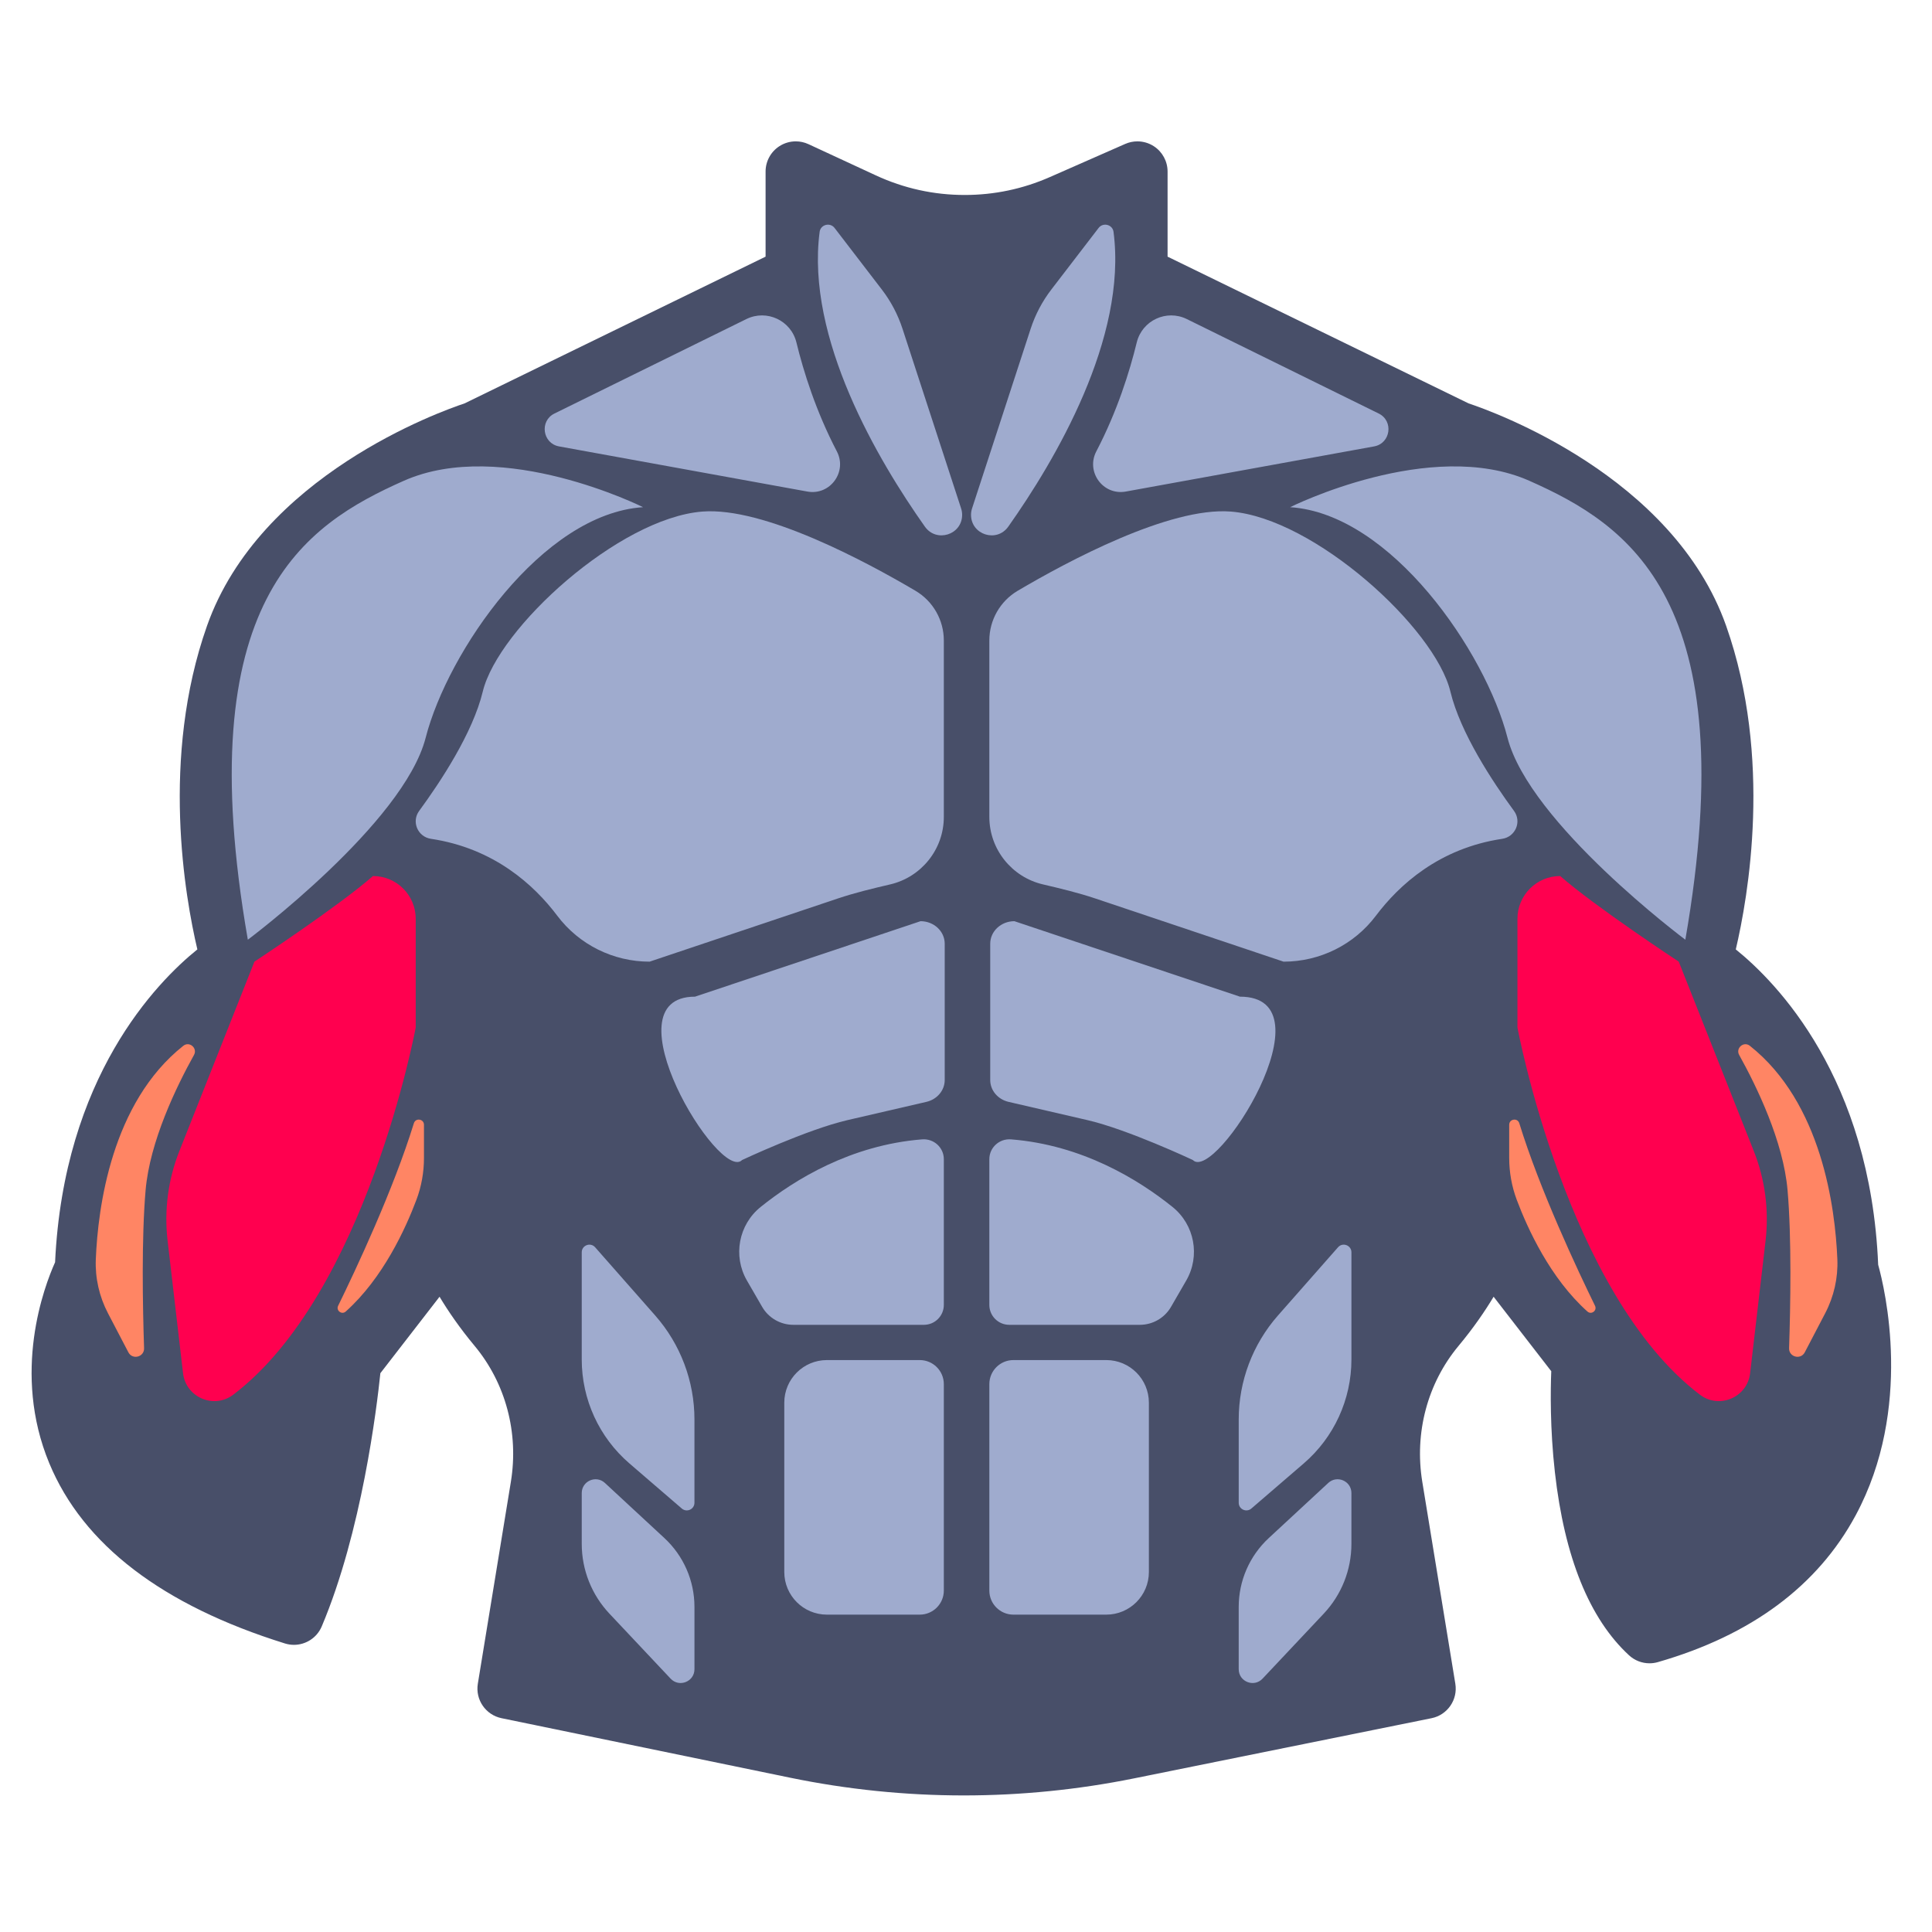 <svg xmlns="http://www.w3.org/2000/svg" enable-background="new 0 0 512 512" version="1.0" viewBox="0 0 512 512"><path fill="#484F69" d="M301.42,37.462c-1.093,0-2.19,0.224-3.221,0.677l-19.979,8.789c-7.153,3.147-14.743,4.742-22.558,4.742
			c-8.196,0-16.121-1.747-23.556-5.193l-17.853-8.274c-1.071-0.496-2.219-0.742-3.364-0.742c-1.503,0-3,0.423-4.307,1.258
			c-2.301,1.47-3.694,4.012-3.694,6.742v22.554l-79.783,38.894c-6.267,2.078-54.194,19.141-68.246,58.95
			c-12.363,35.023-5.801,71.956-2.555,85.742c-10.794,8.709-35.422,33.818-37.704,82.908c-2.886,6.42-11.53,29.209-1.532,53.283
			c8.956,21.566,29.968,37.629,62.452,47.743c0.789,0.246,1.59,0.363,2.379,0.363c3.138,0,6.087-1.858,7.368-4.886
			c10.601-25.071,14.592-57.973,15.536-67.102l15.682-20.261c2.289,3.812,5.327,8.26,9.282,13.009
			c8.243,9.898,11.749,23.036,9.62,36.046l-8.755,53.504c-0.693,4.234,2.077,8.26,6.279,9.127l76.517,15.78
			c15.095,3.113,30.563,4.691,45.975,4.691c15.122,0,30.305-1.52,45.126-4.518l78.842-15.948c4.216-0.853,7.004-4.888,6.309-9.133
			l-8.755-53.504c-2.129-13.011,1.377-26.149,9.62-36.046c3.955-4.75,6.993-9.198,9.282-13.009l15.276,19.738
			c-0.198,4.948-0.349,15.16,0.964,26.791c2.54,22.505,9.151,38.821,19.651,48.496c1.497,1.379,3.439,2.117,5.421,2.117
			c0.738,0,1.481-0.102,2.209-0.311c24.712-7.1,42.354-20.196,52.436-38.923c15.287-28.396,7.723-60.024,5.956-66.381
			c-2.087-49.535-26.891-74.825-37.734-83.574c3.246-13.786,9.808-50.72-2.555-85.742c-14.053-39.809-61.979-56.871-68.246-58.949
			L309.42,68.016V45.462c0-2.703-1.365-5.223-3.628-6.7C304.472,37.901,302.95,37.462,301.42,37.462L301.42,37.462z"/><path fill="#9FABCE" d="M221.172 60.413l12.526 16.321c2.4 3.128 4.251 6.64 5.474 10.388l15.536 47.628c.177.544.268 1.112.268 1.684v0c0 5.303-6.81 7.463-9.871 3.132-12.382-17.517-31.578-49.908-27.893-78.118C217.465 59.501 219.975 58.853 221.172 60.413zM146.937 109.587l50.855-25.03c5.39-2.653 11.842.362 13.267 6.198 1.873 7.669 5.16 18.229 10.711 28.856 2.837 5.431-1.783 11.751-7.812 10.655l-65.805-11.965C143.76 117.502 142.93 111.559 146.937 109.587zM170.411 134.408c0 0-37.238-18.619-63.422-6.982s-57.021 31.42-41.311 121.607c0 0 41.311-30.838 47.13-53.53S143.646 136.153 170.411 134.408z"/><path fill="#9FABCE" d="M242.605,156.559c4.666,2.754,7.52,7.767,7.52,13.185v46.72c0,8.704-6.048,15.996-14.171,17.901
			c-4.694,1.101-9.383,2.22-13.953,3.754l-49.851,16.732c-9.613,0-18.681-4.489-24.464-12.168
			c-6.153-8.172-16.775-17.887-33.478-20.387c-3.507-0.525-5.224-4.54-3.125-7.399c5.659-7.711,14.206-20.645,16.854-31.613
			c4.073-16.874,36.075-45.966,58.185-47.712C202.438,134.283,229.528,148.841,242.605,156.559z"/><path fill="#FF004F" d="M110.169,243.483v28.823c0,0-13.09,70.544-48.363,97.308c-5.13,3.892-12.553,0.702-13.298-5.694
		l-4.094-35.137c-0.937-8.045,0.134-16.197,3.117-23.727l19.893-50.205c0,0,22.11-14.546,31.42-22.692h0
		C105.098,232.159,110.169,237.229,110.169,243.483z"/><path fill="#FF8564" d="M48.578 277.147c1.622-1.284 3.836.622 2.83 2.43-4.655 8.367-11.702 22.889-12.824 35.847-1.105 12.77-.772 30.815-.404 41.857.078 2.346-3.072 3.176-4.159 1.095l-5.407-10.35c-2.304-4.41-3.429-9.341-3.224-14.312C25.956 319.988 29.551 292.218 48.578 277.147zM112.355 298.082v8.785c0 3.786-.666 7.54-1.997 11.085-2.851 7.595-8.865 20.797-18.739 29.621-1.047.936-2.627-.261-2.01-1.523 4.655-9.513 14.642-30.743 20.07-48.378C110.143 296.171 112.355 296.511 112.355 298.082z"/><path fill="#9FABCE" d="M250.125 307.203v38.609c0 2.916-2.364 5.279-5.279 5.279h-34.61c-3.408 0-6.557-1.817-8.262-4.767l-4.026-6.963c-3.769-6.519-2.219-14.806 3.652-19.522 9.015-7.244 23.896-16.403 42.774-17.896C247.465 301.698 250.125 304.101 250.125 307.203zM243.741 427.896H219.14c-6.239 0-11.296-5.058-11.296-11.296v-44.872c0-6.239 5.058-11.296 11.296-11.296h24.602c3.526 0 6.383 2.858 6.383 6.383v54.697C250.125 425.038 247.267 427.896 243.741 427.896zM157.716 330.539l15.916 18.076c6.706 7.616 10.405 17.415 10.405 27.563v22.063c0 1.734-2.036 2.668-3.35 1.536l-13.895-11.965c-8.016-6.902-12.625-16.955-12.625-27.533v-28.4C154.167 330.01 156.481 329.136 157.716 330.539zM160.308 392.998l15.766 14.607c5.078 4.704 7.964 11.313 7.964 18.234v16.516c0 3.311-4.049 4.917-6.318 2.506l-16.227-17.241c-4.705-4.999-7.325-11.605-7.325-18.47V395.68C154.167 392.49 157.967 390.83 160.308 392.998zM291.137 60.413l-12.526 16.321c-2.4 3.128-4.251 6.64-5.474 10.388l-15.536 47.628c-.177.544-.268 1.112-.268 1.684v0c0 5.303 6.81 7.463 9.871 3.132 12.382-17.517 31.578-49.908 27.893-78.118C294.844 59.501 292.334 58.853 291.137 60.413zM365.372 109.587l-50.855-25.03c-5.39-2.653-11.842.362-13.267 6.198-1.873 7.669-5.16 18.229-10.711 28.856-2.837 5.431 1.783 11.751 7.812 10.655l65.805-11.965C368.549 117.502 369.379 111.559 365.372 109.587zM341.898 134.408c0 0 37.238-18.619 63.422-6.982 26.183 11.637 57.021 31.42 41.311 121.607 0 0-41.311-30.838-47.13-53.53S368.663 136.153 341.898 134.408z"/><path fill="#9FABCE" d="M269.704,156.559c-4.666,2.754-7.52,7.767-7.52,13.185v46.72c0,8.704,6.048,15.996,14.171,17.901
			c4.694,1.101,9.383,2.22,13.953,3.754l49.851,16.732c9.613,0,18.681-4.489,24.464-12.168c6.153-8.172,16.775-17.887,33.478-20.387
			c3.507-0.525,5.224-4.54,3.125-7.399c-5.659-7.711-14.206-20.645-16.854-31.613c-4.073-16.874-36.075-45.966-58.185-47.712
			C309.871,134.283,282.781,148.841,269.704,156.559z"/><path fill="#FF004F" d="M402.14,243.483v28.823c0,0,13.09,70.544,48.363,97.308c5.13,3.892,12.553,0.702,13.298-5.694l4.094-35.137
		c0.937-8.045-0.134-16.197-3.117-23.727l-19.893-50.205c0,0-22.11-14.546-31.42-22.692h0
		C407.211,232.159,402.14,237.229,402.14,243.483z"/><path fill="#FF8564" d="M463.73 277.147c-1.622-1.284-3.836.622-2.83 2.43 4.655 8.367 11.702 22.889 12.824 35.847 1.105 12.77.772 30.815.404 41.857-.078 2.346 3.073 3.176 4.159 1.095l5.407-10.35c2.304-4.41 3.429-9.341 3.224-14.312C486.353 319.988 482.758 292.218 463.73 277.147zM399.954 298.082v8.785c0 3.786.666 7.54 1.997 11.085 2.851 7.595 8.865 20.797 18.739 29.621 1.047.936 2.627-.261 2.01-1.523-4.655-9.513-14.642-30.743-20.07-48.378C402.166 296.171 399.954 296.511 399.954 298.082z"/><path fill="#9FABCE" d="M262.184 307.203v38.609c0 2.916 2.364 5.279 5.279 5.279h34.61c3.408 0 6.557-1.817 8.262-4.767l4.026-6.963c3.769-6.519 2.219-14.806-3.652-19.522-9.015-7.244-23.896-16.403-42.774-17.896C264.844 301.698 262.184 304.101 262.184 307.203zM268.568 427.896h24.602c6.239 0 11.296-5.058 11.296-11.296v-44.872c0-6.239-5.058-11.296-11.296-11.296h-24.602c-3.526 0-6.383 2.858-6.383 6.383v54.697C262.184 425.038 265.042 427.896 268.568 427.896zM354.593 330.539l-15.916 18.076c-6.706 7.616-10.405 17.415-10.405 27.563v22.063c0 1.734 2.036 2.668 3.35 1.536l13.895-11.965c8.016-6.902 12.625-16.955 12.625-27.533v-28.4C358.142 330.01 355.828 329.136 354.593 330.539zM352.001 392.998l-15.766 14.607c-5.078 4.704-7.964 11.313-7.964 18.234v16.516c0 3.311 4.049 4.917 6.318 2.506l16.227-17.241c4.705-4.999 7.325-11.605 7.325-18.47V395.68C358.142 392.49 354.341 390.83 352.001 392.998zM250.36 250.095v36.119c0 2.743-2.006 5.133-4.863 5.794l-20.888 4.832c-10.774 2.492-27.945 10.577-27.945 10.577-5.973 6.163-36.108-43.292-12.473-43.292l59.763-20C247.491 244.125 250.36 246.798 250.36 250.095zM262.419 250.095v36.119c0 2.743 2.006 5.133 4.863 5.794l20.888 4.832c10.774 2.492 27.945 10.577 27.945 10.577 5.973 6.163 37.244-43.292 12.473-43.292l-59.763-20C265.287 244.125 262.419 246.798 262.419 250.095z"/></svg>